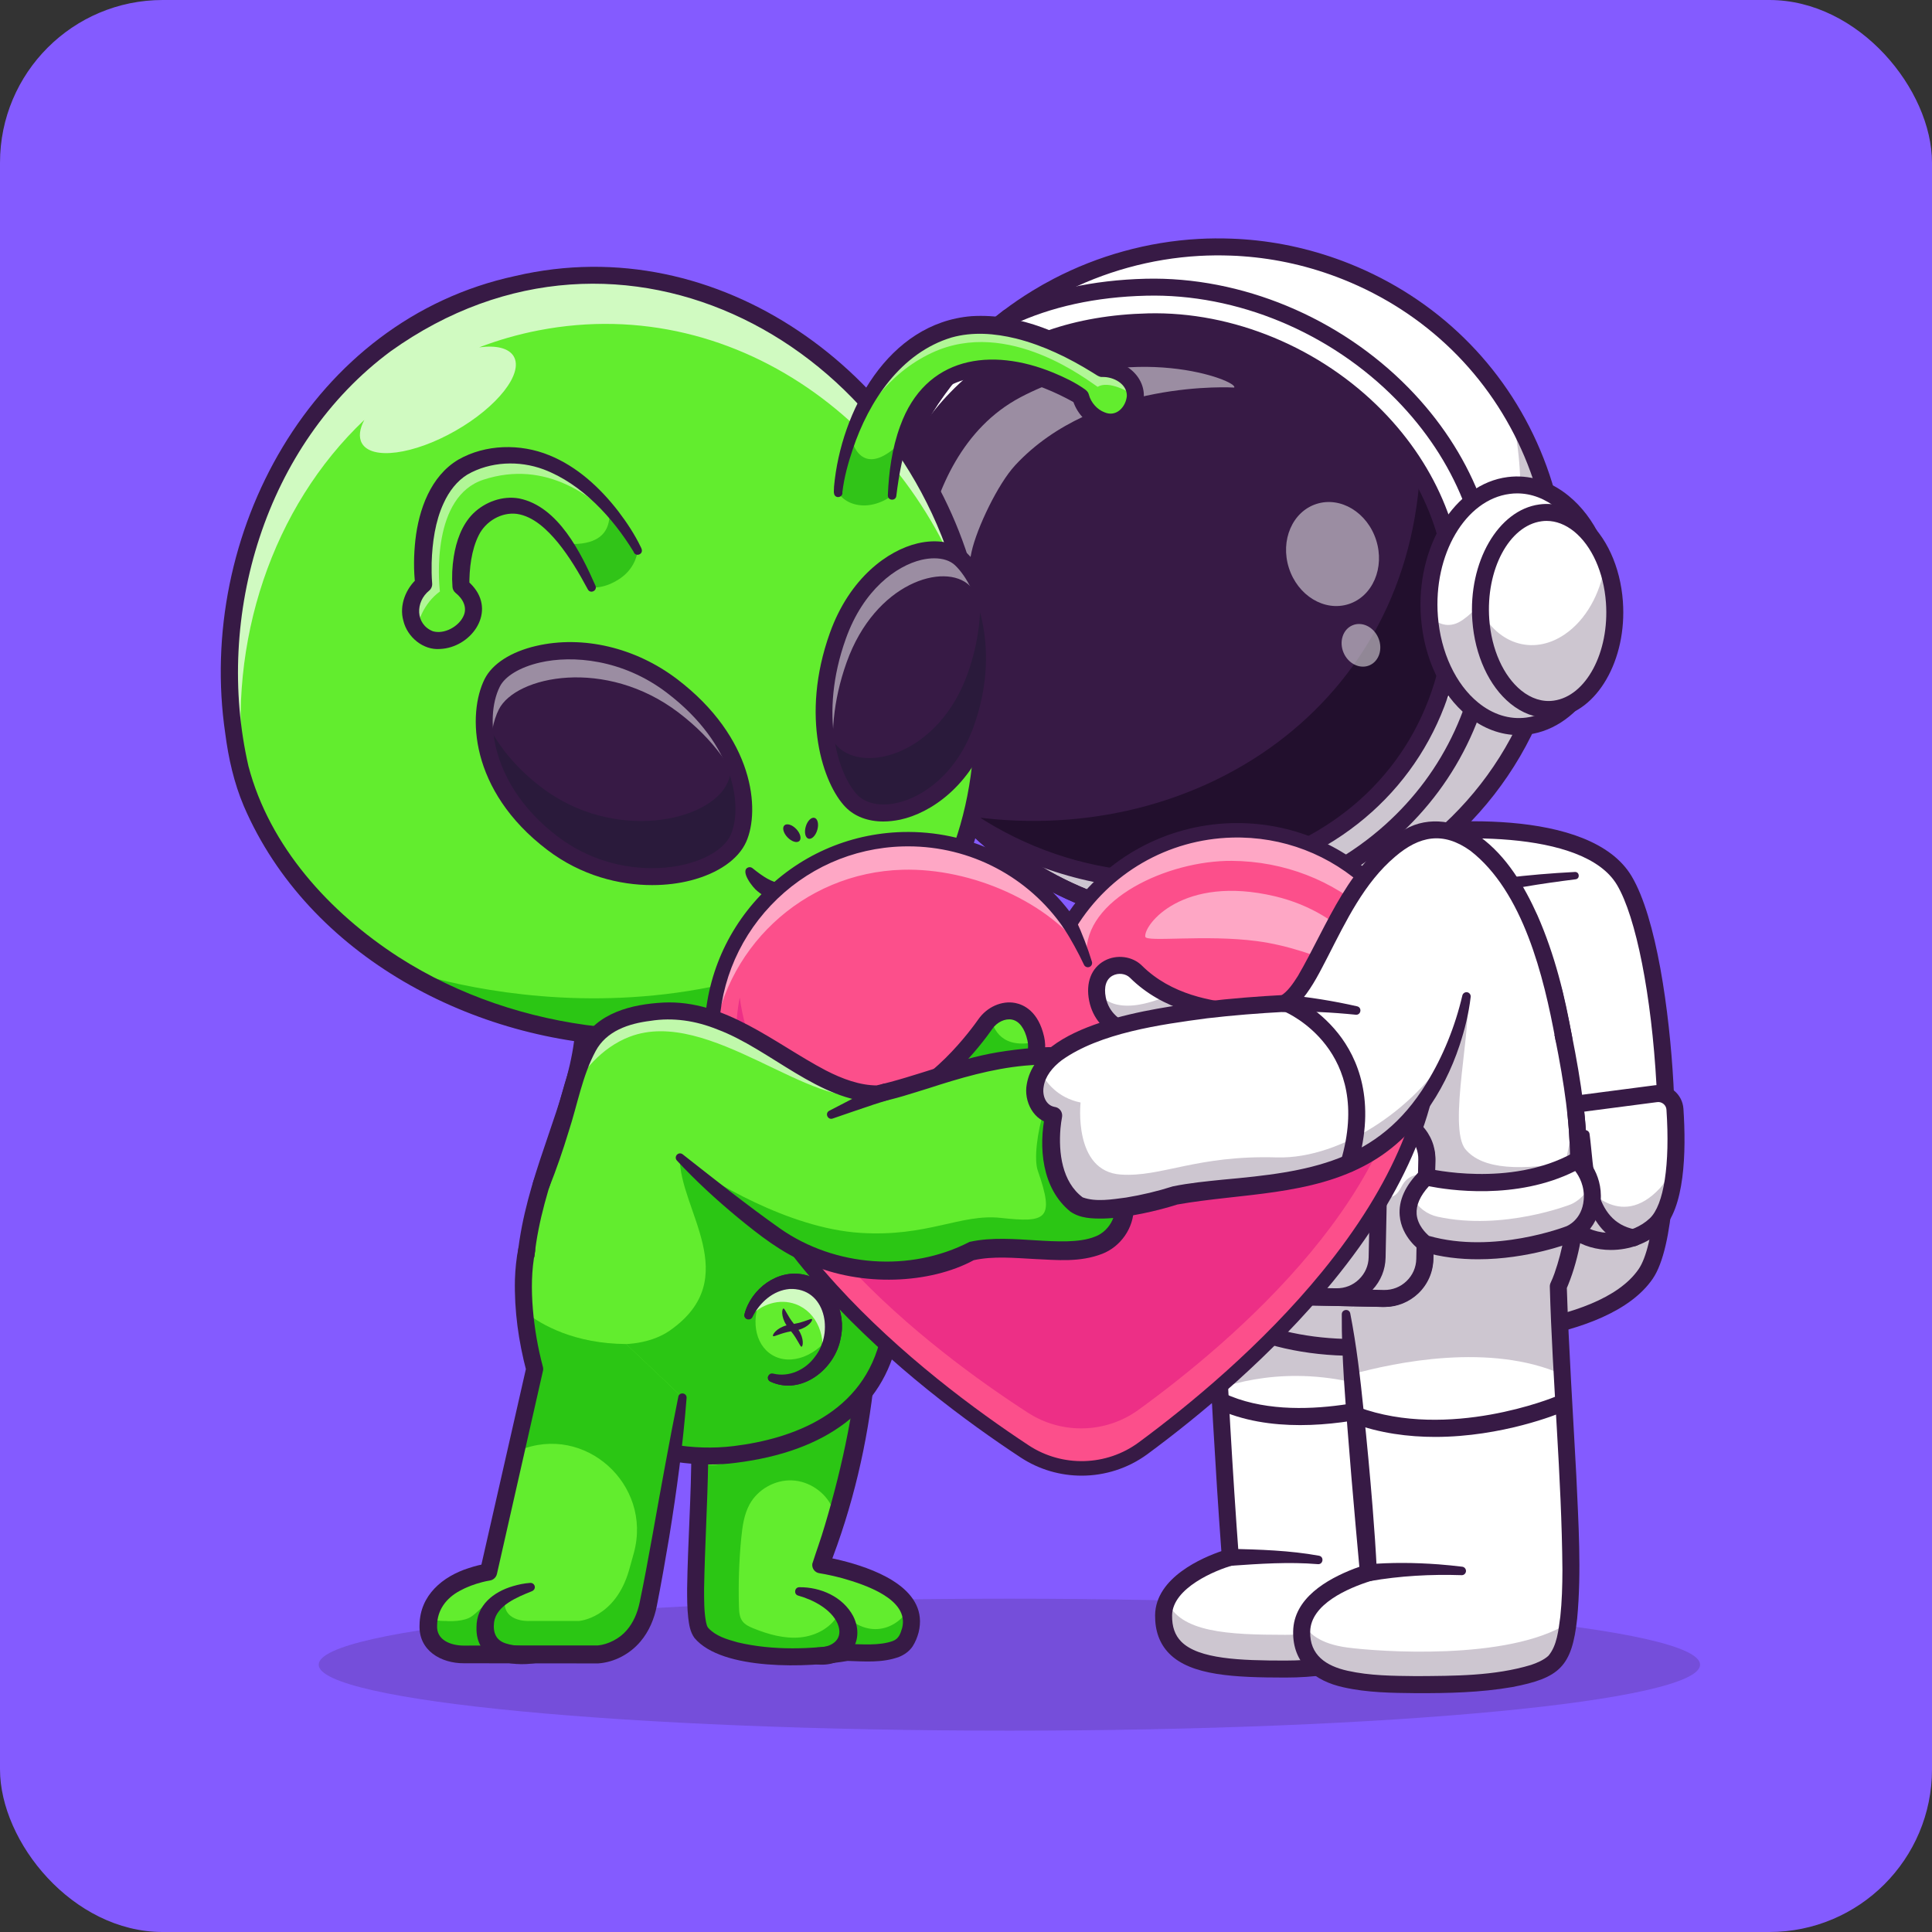 <svg width="95" height="95" viewBox="0 0 95 95" fill="none" xmlns="http://www.w3.org/2000/svg">
<rect x="0" y="0" width="95" height="95" fill="#333333" stroke="none"/>
<g clip-path="url(#clip0_2_64420)">
<path d="M95 0H0V95H95V0Z" fill="#845BFF"/>
<g opacity="0.2">
<path d="M49.632 85.099C68.389 85.099 83.595 83.646 83.595 81.855C83.595 80.063 68.389 78.61 49.632 78.61C30.875 78.61 15.67 80.063 15.67 81.855C15.67 83.646 30.875 85.099 49.632 85.099Z" fill="#371A45"/>
</g>
<path d="M68.231 80.912C67.243 81.534 65.569 82.073 63.201 82.071C59.89 82.068 57.188 81.909 57.216 79.427C57.24 77.458 60.498 76.573 60.498 76.573C60.303 73.972 60.125 71.043 59.971 68.253C59.641 62.254 59.432 56.907 59.432 56.907L69.861 56.447C69.404 61.468 69.274 65.569 69.252 68.887C69.203 76.496 69.732 79.971 68.231 80.912Z" fill="white"/>
<g opacity="0.25">
<path d="M69.298 75.148C69.331 78.52 69.236 80.282 68.231 80.912C67.243 81.534 65.569 82.073 63.201 82.071C59.89 82.069 57.188 81.909 57.216 79.427C57.218 79.169 57.278 78.929 57.377 78.706C58.005 80.271 60.382 80.385 63.201 80.387C65.569 80.387 67.243 79.848 68.231 79.228C69.053 78.715 69.264 77.442 69.298 75.148Z" fill="#371A45"/>
</g>
<path d="M69.861 54.77C69.809 55.345 69.761 55.908 69.716 56.459L59.502 56.91C59.456 55.853 59.433 55.231 59.433 55.231L69.861 54.77Z" fill="#D8D8D8"/>
<g opacity="0.25">
<path d="M69.861 56.452C69.405 61.472 69.274 65.574 69.253 68.892C65.225 67.092 61.902 67.612 59.974 68.258C59.644 62.258 59.435 56.912 59.435 56.912L69.861 56.452Z" fill="#371A45"/>
</g>
<path d="M63.211 82.489C63.208 82.489 63.206 82.489 63.201 82.489C60.714 82.486 58.567 82.398 57.492 81.308C57.024 80.833 56.791 80.202 56.798 79.425C56.819 77.553 59.168 76.577 60.056 76.273C59.46 68.189 59.016 57.041 59.011 56.927C59.002 56.696 59.182 56.502 59.413 56.492C59.643 56.483 59.838 56.663 59.847 56.893C59.852 57.007 60.306 68.448 60.914 76.542L60.94 76.886L60.608 76.976C59.786 77.202 57.648 78.081 57.634 79.434C57.627 79.988 57.774 80.408 58.085 80.722C58.933 81.582 60.99 81.653 63.201 81.653C63.203 81.653 63.206 81.653 63.211 81.653C65.871 81.653 67.36 80.966 68.01 80.558C68.948 79.966 68.92 77.741 68.863 73.701C68.811 69.932 68.732 64.234 69.445 56.414C69.466 56.183 69.668 56.015 69.898 56.036C70.129 56.057 70.297 56.259 70.276 56.49C69.568 64.265 69.647 69.937 69.699 73.689C69.761 78.173 69.792 80.425 68.454 81.266C67.728 81.724 66.079 82.489 63.211 82.489Z" fill="#371A45"/>
<path d="M63.93 70.075C62.559 70.075 61.113 69.871 59.828 69.265C59.619 69.168 59.529 68.918 59.629 68.709C59.728 68.5 59.975 68.41 60.184 68.51C63.792 70.208 69.06 68.388 69.112 68.37C69.33 68.293 69.568 68.407 69.644 68.626C69.72 68.844 69.606 69.082 69.39 69.158C69.238 69.21 66.742 70.075 63.93 70.075Z" fill="#371A45"/>
<path d="M60.484 76.157C61.952 76.195 63.415 76.235 64.864 76.499C65.12 76.554 65.061 76.938 64.8 76.912C63.379 76.793 61.933 76.893 60.513 76.993C59.936 77.019 59.905 76.169 60.484 76.157Z" fill="#371A45"/>
<path d="M67.899 41.19L68.353 45.092L69.921 58.601L70.754 65.79C70.754 65.79 71.032 65.79 71.5 65.774C73.533 65.695 79.147 65.242 80.929 62.634C81.739 61.447 82.038 58.126 81.926 54.509C81.788 50.103 81.043 45.258 79.874 43.294C78.896 41.648 76.418 41.007 73.887 40.846C72.956 40.784 72.018 40.789 71.141 40.831C69.837 40.896 68.678 41.043 67.899 41.19Z" fill="white"/>
<g opacity="0.25">
<path d="M69.918 58.601L70.752 65.793C70.752 65.793 78.734 65.843 80.926 62.636C81.736 61.449 82.035 58.129 81.924 54.511L76.948 53.88C76.948 53.88 75.228 53.994 75.402 59.466C75.449 60.998 73.146 61.698 71.345 60.56C70.695 60.15 70.241 59.447 69.918 58.601Z" fill="#371A45"/>
</g>
<path d="M70.792 66.21C70.771 66.21 70.757 66.21 70.747 66.21C70.517 66.208 70.332 66.02 70.332 65.79C70.334 65.56 70.519 65.374 70.75 65.374C70.752 65.374 70.752 65.374 70.761 65.374C71.077 65.374 78.57 65.336 80.577 62.401C81.337 61.292 81.686 57.651 81.451 53.343C81.209 48.949 80.449 45.09 79.511 43.513C77.863 40.741 71.028 41.028 67.976 41.603C67.748 41.646 67.529 41.496 67.489 41.27C67.446 41.042 67.596 40.826 67.821 40.784C70.583 40.266 78.195 39.667 80.231 43.087C81.447 45.132 82.09 49.702 82.287 53.3C82.487 56.919 82.323 61.334 81.269 62.876C79.043 66.13 71.517 66.21 70.792 66.21Z" fill="#371A45"/>
<path d="M81.432 53.778L77.262 54.322C76.889 54.369 76.597 54.663 76.549 55.036C76.378 56.402 76.148 59.573 77.518 60.542C78.656 61.344 80.423 61.147 81.411 60.212C82.518 59.166 82.463 56.069 82.361 54.54C82.33 54.065 81.903 53.716 81.432 53.778Z" fill="white"/>
<g opacity="0.25">
<path d="M76.547 55.036C76.376 56.399 76.146 59.572 77.516 60.541C78.654 61.346 80.421 61.147 81.411 60.211C82.093 59.568 82.333 58.15 82.395 56.796C82.243 57.477 81.977 58.04 81.627 58.418C79.628 60.584 77.92 58.252 77.92 58.252C77.92 58.252 77.678 58.855 77.462 58.9C76.557 59.09 76.59 56.226 76.642 54.744C76.595 54.832 76.562 54.929 76.547 55.036Z" fill="#371A45"/>
</g>
<path d="M79.21 61.463C78.514 61.463 77.83 61.273 77.276 60.883C75.773 59.822 75.915 56.732 76.132 54.984C76.203 54.423 76.642 53.979 77.205 53.908L81.376 53.364C81.715 53.321 82.062 53.419 82.326 53.635C82.589 53.851 82.753 54.172 82.777 54.514C82.919 56.651 82.848 59.428 81.696 60.515C81.038 61.14 80.117 61.463 79.21 61.463ZM81.485 54.193L77.314 54.737C77.131 54.761 76.987 54.906 76.963 55.088C76.635 57.706 76.934 59.617 77.758 60.199C78.706 60.869 80.247 60.736 81.124 59.907C81.817 59.252 82.124 57.257 81.943 54.568C81.936 54.454 81.884 54.352 81.796 54.281C81.708 54.21 81.599 54.176 81.485 54.193Z" fill="#371A45"/>
<path d="M78.162 55.758C78.394 57.456 78.283 60.05 80.396 60.453C80.624 60.494 80.776 60.712 80.736 60.94C80.696 61.168 80.477 61.318 80.249 61.278C79.959 61.209 79.674 61.099 79.408 60.945C78.653 60.525 78.183 59.677 77.998 58.886C77.736 57.872 77.791 56.817 77.722 55.808C77.706 55.525 78.114 55.478 78.162 55.758Z" fill="#371A45"/>
<path d="M77.473 43.237C75.784 43.449 74.086 43.71 72.44 44.133C71.899 44.275 71.355 44.434 70.87 44.65C70.36 44.859 70.032 44.128 70.531 43.886C71.673 43.482 72.825 43.325 74.003 43.171C75.148 43.031 76.293 42.935 77.444 42.876C77.672 42.869 77.703 43.209 77.473 43.237Z" fill="#371A45"/>
<path d="M77.612 57.052C77.598 58.105 77.472 59.024 77.235 59.879C75.406 66.419 65.462 67.652 60.429 64.847C58.717 63.892 57.639 62.456 57.48 59.765C57.323 57.102 57.565 54.027 57.993 51.01C58.838 45.018 60.41 39.249 60.999 37.368C61.18 36.796 66.215 32.702 69.2 31.965C73.257 31.215 70.92 36.934 70.979 38.207C71.167 42.32 75.805 46.104 76.446 48.947C77.247 52.495 77.639 55.022 77.612 57.052Z" fill="white"/>
<g opacity="0.25">
<path d="M77.612 57.053C77.598 58.105 77.472 59.024 77.235 59.879C75.406 66.419 65.462 67.652 60.429 64.847C58.717 63.892 57.639 62.456 57.48 59.765C57.323 57.102 57.565 54.027 57.993 51.011C63.427 49.833 71.882 48.144 72.112 48.989C72.452 50.239 71.157 55.44 72.064 56.518C72.893 57.504 74.774 57.606 77.546 57.064C77.57 57.057 77.591 57.053 77.612 57.053Z" fill="#371A45"/>
</g>
<path d="M66.553 66.667C64.233 66.667 61.96 66.177 60.226 65.211C58.193 64.078 57.217 62.406 57.063 59.789C56.605 52.041 59.538 40.63 60.602 37.24C60.78 36.673 62.775 35.124 63.806 34.386C65.014 33.519 67.309 31.999 69.102 31.557L69.126 31.552C70.128 31.367 70.888 31.531 71.384 32.039C72.412 33.094 71.949 35.283 71.612 36.884C71.496 37.435 71.386 37.955 71.396 38.188C71.501 40.468 73.106 42.727 74.524 44.717C75.576 46.194 76.569 47.591 76.854 48.854C78.122 54.478 78.333 57.497 77.638 59.991C76.942 62.482 75.094 64.415 72.299 65.581C70.555 66.31 68.537 66.667 66.553 66.667ZM61.392 37.514C60.336 40.889 57.448 52.134 57.899 59.741C58.037 62.073 58.856 63.491 60.635 64.484C63.642 66.161 68.413 66.299 71.975 64.814C73.754 64.073 76.041 62.596 76.832 59.77C77.488 57.423 77.274 54.516 76.039 49.042C75.792 47.942 74.844 46.612 73.845 45.206C72.36 43.121 70.679 40.758 70.562 38.231C70.546 37.891 70.657 37.373 70.795 36.716C71.078 35.381 71.503 33.362 70.786 32.628C70.498 32.334 69.995 32.248 69.289 32.377C66.513 33.065 61.773 36.872 61.392 37.514Z" fill="#371A45"/>
<path d="M45.118 36.977C46.493 39.392 48.491 41.475 50.996 42.971C51.507 43.275 52.039 43.558 52.59 43.812C52.858 43.935 53.131 44.054 53.412 44.166C54.255 44.501 55.107 44.764 55.967 44.959C56.708 45.128 57.451 45.244 58.195 45.311C59.093 45.391 59.986 45.398 60.871 45.339C61.194 45.315 61.515 45.285 61.836 45.244C67.685 44.503 72.989 40.751 75.383 34.975C78.912 26.465 74.798 16.782 66.196 13.35C64.538 12.69 62.836 12.308 61.14 12.187C60.943 12.17 60.743 12.16 60.544 12.153C60.012 12.132 59.48 12.137 58.952 12.168C57.732 12.236 56.53 12.436 55.366 12.759C54.202 13.079 53.074 13.524 52.006 14.082C51.666 14.258 51.331 14.447 51.003 14.647C50.512 14.946 50.034 15.272 49.576 15.623C47.279 17.364 45.401 19.71 44.227 22.546C42.192 27.436 42.691 32.718 45.118 36.977Z" fill="white"/>
<path d="M59.703 45.42C59.195 45.42 58.689 45.396 58.188 45.351C57.433 45.282 56.682 45.166 55.955 44.999C55.089 44.805 54.226 44.536 53.395 44.204C53.089 44.08 52.82 43.964 52.571 43.847C52.029 43.598 51.493 43.315 50.975 43.004C48.526 41.541 46.489 39.463 45.083 36.996C42.544 32.54 42.218 27.265 44.185 22.522C45.322 19.779 47.177 17.378 49.548 15.58C49.994 15.238 50.476 14.91 50.98 14.602C51.303 14.405 51.64 14.215 51.984 14.036C53.056 13.478 54.188 13.032 55.352 12.711C56.528 12.386 57.737 12.186 58.948 12.117C59.475 12.089 60.012 12.084 60.544 12.103C60.755 12.11 60.952 12.12 61.142 12.136C62.871 12.26 64.577 12.654 66.211 13.305C70.398 14.977 73.661 18.164 75.395 22.28C77.117 26.363 77.126 30.875 75.421 34.986C73.108 40.568 67.902 44.512 61.841 45.282C61.52 45.322 61.197 45.353 60.874 45.377C60.482 45.408 60.093 45.42 59.703 45.42ZM45.154 36.958C46.553 39.413 48.581 41.482 51.018 42.938C51.533 43.244 52.068 43.527 52.607 43.776C52.854 43.89 53.122 44.007 53.426 44.13C54.255 44.46 55.112 44.726 55.974 44.921C56.696 45.085 57.444 45.204 58.197 45.27C59.076 45.348 59.974 45.358 60.867 45.299C61.188 45.275 61.511 45.244 61.829 45.204C67.861 44.439 73.039 40.513 75.343 34.958C77.038 30.868 77.029 26.379 75.316 22.318C73.59 18.224 70.345 15.051 66.177 13.388C64.55 12.74 62.855 12.35 61.133 12.227C60.943 12.212 60.751 12.201 60.539 12.193C60.01 12.172 59.475 12.177 58.953 12.208C57.746 12.277 56.542 12.474 55.373 12.799C54.215 13.12 53.086 13.561 52.022 14.117C51.68 14.295 51.346 14.485 51.023 14.68C50.521 14.986 50.044 15.314 49.597 15.651C47.239 17.44 45.394 19.827 44.261 22.558C42.304 27.277 42.629 32.526 45.154 36.958Z" fill="#371A45"/>
<g opacity="0.25">
<path d="M75.38 34.972C72.986 40.751 67.683 44.501 61.833 45.242C61.512 45.282 61.192 45.313 60.869 45.337C59.983 45.399 59.087 45.389 58.192 45.308C57.449 45.242 56.705 45.126 55.964 44.957C55.105 44.764 54.252 44.501 53.409 44.164C53.131 44.05 52.855 43.933 52.587 43.81C52.036 43.556 51.507 43.273 50.993 42.969C48.488 41.473 46.49 39.39 45.115 36.974C44.36 35.647 43.79 34.222 43.427 32.737C44.792 35.013 46.718 36.972 49.11 38.402C49.621 38.708 50.153 38.989 50.704 39.243C50.972 39.366 51.245 39.483 51.526 39.596C52.369 39.931 53.221 40.195 54.081 40.39C54.822 40.558 55.565 40.672 56.309 40.741C57.204 40.822 58.102 40.829 58.985 40.77C59.308 40.746 59.629 40.715 59.95 40.675C65.799 39.934 71.103 36.184 73.497 30.405C74.895 27.035 75.093 23.48 74.29 20.205C76.883 24.518 77.465 29.949 75.38 34.972Z" fill="#371A45"/>
</g>
<path d="M59.703 45.703C59.188 45.703 58.672 45.679 58.164 45.634C57.397 45.565 56.632 45.444 55.894 45.275C55.012 45.076 54.136 44.805 53.291 44.468C52.979 44.342 52.706 44.223 52.452 44.107C51.901 43.853 51.355 43.565 50.83 43.252C48.341 41.765 46.268 39.651 44.836 37.138C42.254 32.607 41.921 27.242 43.923 22.418C45.08 19.628 46.966 17.188 49.377 15.36C49.83 15.013 50.322 14.678 50.832 14.367C51.16 14.167 51.505 13.973 51.854 13.792C52.941 13.225 54.093 12.771 55.278 12.446C56.473 12.115 57.701 11.911 58.934 11.842C59.47 11.811 60.014 11.807 60.556 11.828C60.772 11.835 60.971 11.845 61.166 11.861C62.921 11.987 64.655 12.386 66.317 13.049C70.576 14.749 73.894 17.991 75.658 22.176C77.409 26.33 77.418 30.918 75.684 35.098C73.331 40.775 68.042 44.784 61.879 45.565C61.553 45.605 61.223 45.639 60.898 45.662C60.496 45.688 60.1 45.703 59.703 45.703ZM45.398 36.818C46.773 39.233 48.766 41.264 51.16 42.696C51.666 42.998 52.193 43.275 52.723 43.52C52.968 43.634 53.231 43.748 53.53 43.869C54.343 44.195 55.186 44.456 56.036 44.646C56.746 44.807 57.482 44.924 58.221 44.99C59.086 45.069 59.969 45.078 60.848 45.016C61.161 44.993 61.48 44.962 61.793 44.924C67.726 44.171 72.818 40.311 75.081 34.851C76.748 30.833 76.739 26.42 75.057 22.428C73.362 18.402 70.17 15.286 66.073 13.65C64.474 13.013 62.805 12.628 61.114 12.507C60.926 12.493 60.736 12.481 60.529 12.474C60.007 12.455 59.482 12.46 58.967 12.488C57.782 12.555 56.596 12.75 55.447 13.068C54.307 13.381 53.198 13.818 52.151 14.365C51.813 14.54 51.483 14.726 51.167 14.918C50.676 15.22 50.203 15.54 49.766 15.875C47.446 17.633 45.631 19.981 44.52 22.665C42.598 27.304 42.916 32.462 45.398 36.818Z" fill="#371A45"/>
<path d="M59.703 45.795C59.183 45.795 58.667 45.771 58.154 45.726C57.382 45.657 56.615 45.536 55.872 45.368C54.986 45.168 54.105 44.895 53.255 44.555C52.941 44.429 52.666 44.311 52.411 44.192C51.858 43.938 51.309 43.648 50.78 43.332C48.277 41.836 46.191 39.71 44.752 37.186C42.156 32.63 41.821 27.235 43.835 22.382C44.999 19.578 46.894 17.124 49.319 15.286C49.775 14.937 50.269 14.602 50.782 14.288C51.112 14.086 51.457 13.892 51.808 13.709C52.901 13.139 54.06 12.683 55.25 12.355C56.449 12.023 57.686 11.818 58.924 11.749C59.463 11.719 60.011 11.714 60.553 11.735C60.769 11.742 60.971 11.754 61.168 11.768C62.933 11.894 64.676 12.296 66.346 12.961C70.628 14.671 73.965 17.929 75.739 22.14C77.499 26.318 77.508 30.932 75.765 35.136C73.399 40.843 68.079 44.876 61.883 45.662C61.555 45.703 61.225 45.736 60.897 45.76C60.501 45.783 60.099 45.795 59.703 45.795ZM45.479 36.77C46.847 39.171 48.828 41.19 51.207 42.613C51.711 42.914 52.233 43.19 52.761 43.432C53.003 43.544 53.267 43.658 53.563 43.779C54.371 44.102 55.209 44.361 56.052 44.551C56.76 44.712 57.492 44.826 58.225 44.893C59.085 44.971 59.964 44.98 60.836 44.919C61.147 44.897 61.465 44.864 61.776 44.826C67.676 44.078 72.737 40.24 74.988 34.811C76.646 30.816 76.636 26.429 74.965 22.461C73.278 18.459 70.105 15.36 66.032 13.735C64.443 13.101 62.783 12.719 61.099 12.6C60.914 12.585 60.724 12.574 60.52 12.569C60 12.55 59.477 12.555 58.967 12.583C57.788 12.65 56.611 12.844 55.468 13.16C54.333 13.474 53.231 13.906 52.191 14.45C51.856 14.623 51.528 14.809 51.215 15.001C50.725 15.3 50.257 15.621 49.823 15.951C47.517 17.699 45.712 20.034 44.605 22.703C42.695 27.313 43.014 32.441 45.479 36.77Z" fill="#371A45"/>
<path d="M47.693 40.38C57.656 46.982 71.006 41.866 71.542 30.113C71.908 22.116 64.258 15.637 56.454 15.827C50.775 15.965 45.277 18.553 43.033 27.308C43.033 27.308 42.646 31.331 43.788 33.981C44.931 36.632 46.496 39.019 46.496 39.019L47.693 40.38Z" fill="#371A45"/>
<path d="M71.54 30.113C71.003 41.864 57.656 46.983 47.692 40.38L47.45 40.105C58.332 41.798 69.056 35.172 69.82 23.297C71.003 25.323 71.651 27.645 71.54 30.113Z" fill="#220F2D"/>
<path d="M57.16 45.417C56.754 45.417 56.347 45.403 55.939 45.377L55.875 45.367C54.989 45.168 54.108 44.895 53.258 44.555C52.944 44.429 52.669 44.31 52.414 44.192C51.861 43.938 51.312 43.648 50.783 43.332C48.279 41.836 46.194 39.71 44.755 37.185C42.159 32.63 41.824 27.234 43.838 22.382C45.002 19.577 46.897 17.124 49.322 15.286L49.355 15.259L49.393 15.24C51.4 14.286 53.737 13.77 56.343 13.706C61.029 13.595 65.862 15.599 69.265 19.076C72.329 22.206 73.915 26.158 73.73 30.201C73.528 34.601 71.773 38.404 68.652 41.197C65.617 43.909 61.484 45.417 57.16 45.417ZM56.024 44.543C60.551 44.831 64.95 43.384 68.092 40.572C71.041 37.934 72.702 34.333 72.892 30.16C73.065 26.351 71.564 22.622 68.664 19.658C65.42 16.345 60.822 14.428 56.359 14.54C53.889 14.599 51.678 15.084 49.788 15.974C47.498 17.72 45.707 20.043 44.605 22.698C42.691 27.31 43.009 32.438 45.477 36.767C46.845 39.169 48.826 41.187 51.206 42.61C51.709 42.911 52.231 43.187 52.759 43.429C53.001 43.541 53.265 43.655 53.562 43.776C54.364 44.097 55.191 44.355 56.024 44.543Z" fill="#371A45"/>
<path d="M57.202 43.717C53.856 43.717 50.45 42.707 47.462 40.727L47.417 40.696L46.146 39.247C46.082 39.147 44.548 36.801 43.406 34.148C42.235 31.428 42.603 27.436 42.62 27.267L42.631 27.203C44.591 19.553 49.239 15.585 56.447 15.409C60.629 15.305 64.94 17.098 67.977 20.2C70.713 22.995 72.129 26.522 71.963 30.132C71.723 35.364 68.958 39.701 64.377 42.028C62.144 43.159 59.689 43.717 57.202 43.717ZM47.968 40.062C52.92 43.322 59.054 43.79 63.992 41.285C68.298 39.097 70.896 35.02 71.122 30.096C71.276 26.719 69.944 23.415 67.374 20.788C64.496 17.848 60.418 16.15 56.461 16.247C49.683 16.414 45.303 20.159 43.444 27.381C43.413 27.757 43.135 31.419 44.168 33.82C45.222 36.266 46.659 38.511 46.826 38.767L47.968 40.062Z" fill="#371A45"/>
<path d="M78.998 29.232C79.249 32.497 77.504 35.395 75.098 35.699C72.695 36.005 70.54 33.604 70.291 30.336C70.289 30.315 70.289 30.293 70.286 30.274C70.061 27.032 71.802 24.173 74.188 23.869C76.046 23.634 77.753 25.011 78.549 27.158C78.784 27.79 78.941 28.491 78.998 29.232Z" fill="white"/>
<g opacity="0.25">
<path d="M78.998 29.232C79.249 32.497 77.504 35.395 75.098 35.699C72.694 36.005 70.54 33.604 70.291 30.336C70.288 30.315 70.288 30.293 70.286 30.274C70.576 30.576 71.013 30.854 71.561 30.671C72.523 30.353 74.112 28.028 74.112 28.028C74.112 28.028 76.034 27.638 78.549 27.156C78.784 27.79 78.941 28.491 78.998 29.232Z" fill="#371A45"/>
</g>
<path d="M74.679 36.146C73.789 36.146 72.924 35.823 72.157 35.198C70.86 34.139 70.027 32.381 69.872 30.372C69.606 26.893 71.518 23.791 74.135 23.458C75.19 23.325 76.225 23.641 77.128 24.378C78.425 25.437 79.258 27.194 79.413 29.203C79.679 32.683 77.767 35.785 75.15 36.117C74.993 36.136 74.836 36.146 74.679 36.146ZM74.601 24.261C74.482 24.261 74.361 24.268 74.24 24.285C72.057 24.563 70.471 27.263 70.704 30.305C70.839 32.061 71.578 33.647 72.684 34.547C73.404 35.134 74.221 35.39 75.043 35.286C77.225 35.008 78.812 32.308 78.579 29.265C78.444 27.51 77.705 25.924 76.598 25.023C75.986 24.522 75.302 24.261 74.601 24.261Z" fill="#371A45"/>
<path d="M79.651 30.236C79.702 27.632 78.147 25.49 76.178 25.452C74.21 25.413 72.573 27.494 72.523 30.098C72.472 32.703 74.027 34.845 75.996 34.883C77.964 34.921 79.601 32.841 79.651 30.236Z" fill="white"/>
<path d="M76.052 34.93C75.684 34.93 75.316 34.854 74.958 34.702C73.072 33.908 72.041 31.23 72.659 28.731C73.003 27.339 73.799 26.24 74.839 25.72C75.613 25.332 76.435 25.302 77.219 25.632C79.104 26.425 80.135 29.104 79.518 31.602C79.173 32.994 78.378 34.094 77.337 34.614C76.919 34.823 76.487 34.93 76.052 34.93ZM76.124 25.491C75.703 25.491 75.283 25.594 74.877 25.798C73.86 26.308 73.081 27.384 72.742 28.752C72.131 31.21 73.141 33.844 74.989 34.621C75.749 34.942 76.546 34.911 77.297 34.535C78.314 34.025 79.093 32.949 79.432 31.581C80.043 29.123 79.033 26.489 77.185 25.712C76.836 25.565 76.48 25.491 76.124 25.491Z" fill="#371A45"/>
<g opacity="0.25">
<path d="M72.882 32.426C72.595 31.58 72.545 30.652 72.69 29.766C73.507 31.64 75.345 32.283 76.946 31.189C77.982 30.481 78.677 29.21 78.903 27.837C78.955 27.956 79.003 28.08 79.046 28.208C79.775 30.362 78.984 33.053 77.283 34.219C75.581 35.383 73.612 34.58 72.882 32.426Z" fill="#371A45"/>
</g>
<path d="M76.141 35.304C75.483 35.304 74.844 35.065 74.272 34.599C73.222 33.746 72.521 32.222 72.398 30.516C72.189 27.64 73.666 25.078 75.692 24.805C76.475 24.698 77.247 24.935 77.927 25.486C78.976 26.339 79.677 27.863 79.8 29.569C80.01 32.445 78.532 35.008 76.506 35.281C76.383 35.297 76.262 35.304 76.141 35.304ZM76.05 25.614C75.967 25.614 75.886 25.619 75.803 25.631C74.207 25.847 73.053 28.011 73.231 30.455C73.338 31.934 73.925 33.24 74.799 33.951C75.295 34.352 75.846 34.528 76.395 34.452C77.991 34.236 79.145 32.072 78.967 29.628C78.86 28.148 78.273 26.842 77.399 26.132C76.977 25.793 76.516 25.614 76.05 25.614Z" fill="#371A45"/>
<g opacity="0.5">
<path d="M60.688 19.057C60.688 19.057 53.86 18.627 49.918 22.878C49.913 22.883 49.911 22.888 49.906 22.893C49.077 23.788 48.032 25.956 47.773 27.139C47.431 28.704 47.426 29.83 47.462 30.823C47.571 33.839 48.194 35.228 48.194 35.228C46.398 33.706 45.351 31.937 45.237 29.426C45.225 29.179 45.225 28.923 45.23 28.659C45.232 28.6 45.234 28.538 45.237 28.479C45.234 28.479 45.237 28.476 45.237 28.474C45.289 27.942 45.382 27.246 45.555 26.469C46.073 24.128 47.298 21.05 50.193 19.527C55.608 16.682 60.928 18.732 60.688 19.057Z" fill="white"/>
</g>
<g opacity="0.5">
<path d="M66.311 29.706C67.495 29.327 68.102 27.917 67.667 26.556C67.231 25.196 65.918 24.4 64.734 24.779C63.55 25.158 62.943 26.568 63.378 27.929C63.814 29.289 65.126 30.085 66.311 29.706Z" fill="white"/>
</g>
<g opacity="0.5">
<path d="M67.34 32.715C67.811 32.514 68.007 31.91 67.775 31.367C67.544 30.824 66.974 30.547 66.502 30.748C66.03 30.949 65.835 31.552 66.066 32.095C66.298 32.638 66.868 32.916 67.34 32.715Z" fill="white"/>
</g>
<path d="M76.81 67.581C77.085 72.706 77.439 77.268 77.097 79.817C76.969 80.767 76.745 81.436 76.384 81.752C75.351 82.657 72.354 82.835 69.986 82.835C66.675 82.833 63.973 82.674 64.001 80.194C64.004 80.047 64.023 79.907 64.058 79.769C64.493 78.097 67.283 77.337 67.283 77.337C67.124 75.014 66.728 70.557 66.457 67.578C66.298 65.835 66.181 64.6 66.181 64.6L71.031 60.33L76.9 57.551L77.479 54.654C78.075 60.392 76.62 63.253 76.62 63.253C76.667 64.719 76.736 66.17 76.81 67.581Z" fill="white"/>
<g opacity="0.25">
<path d="M77.1 79.817C76.972 80.767 76.748 81.436 76.387 81.752C75.354 82.657 72.357 82.835 69.989 82.835C66.678 82.833 63.976 82.674 64.004 80.194C64.007 80.047 64.025 79.907 64.061 79.769C64.303 80.304 64.902 80.836 66.27 81.014C67.735 81.209 74.141 81.686 77.1 79.817Z" fill="#371A45"/>
</g>
<g opacity="0.25">
<path d="M76.62 63.254C76.668 64.719 76.737 66.17 76.813 67.581C73.283 66.016 68.624 66.98 66.46 67.581C66.301 65.838 66.185 64.603 66.185 64.603L71.034 60.333L76.903 57.554L77.482 54.656C78.076 60.392 76.62 63.254 76.62 63.254Z" fill="#371A45"/>
</g>
<path d="M66.394 64.581C66.7 66.142 66.888 67.757 67.049 69.336C67.216 70.927 67.365 72.519 67.493 74.112C67.579 75.176 67.653 76.24 67.705 77.309C67.731 77.513 67.598 77.706 67.398 77.741C66.282 78.093 64.451 78.879 64.425 80.225C64.392 81.387 65.213 81.921 66.261 82.154C67.363 82.401 68.501 82.406 69.643 82.418C71.526 82.406 73.471 82.413 75.279 81.869C75.58 81.769 75.92 81.62 76.138 81.418C76.568 80.909 76.63 80.152 76.723 79.494C76.803 78.746 76.825 77.981 76.827 77.212C76.792 72.564 76.336 67.925 76.207 63.268C76.205 63.194 76.222 63.125 76.252 63.066C76.314 62.94 76.388 62.752 76.438 62.61C76.849 61.444 77.048 60.214 77.145 58.981C77.255 57.561 77.214 56.124 77.067 54.697C77.043 54.466 77.21 54.262 77.44 54.238C77.67 54.214 77.875 54.381 77.898 54.611C78.05 56.079 78.093 57.563 77.979 59.045C77.851 60.541 77.611 62.059 76.996 63.446L77.041 63.244C77.138 66.339 77.345 69.433 77.509 72.54C77.613 74.882 77.772 77.235 77.552 79.587C77.293 81.959 76.685 82.51 74.355 82.957C72.787 83.227 71.213 83.261 69.636 83.256C68.455 83.244 67.242 83.234 66.066 82.969C64.641 82.66 63.556 81.793 63.587 80.225C63.608 78.589 65.247 77.653 66.586 77.135C66.779 77.062 66.964 76.998 67.178 76.938L66.871 77.371C66.591 74.302 66.287 70.882 66.083 67.823C66.019 66.759 65.969 65.695 65.978 64.624C65.983 64.375 66.342 64.332 66.394 64.581Z" fill="#371A45"/>
<path d="M70.568 70.656C69.252 70.656 67.851 70.476 66.495 69.975C66.279 69.894 66.167 69.654 66.248 69.438C66.329 69.222 66.569 69.11 66.785 69.191C71.24 70.835 76.43 68.7 76.482 68.676C76.696 68.585 76.94 68.688 77.028 68.899C77.118 69.113 77.019 69.357 76.805 69.445C76.646 69.514 73.876 70.656 70.568 70.656Z" fill="#371A45"/>
<path d="M67.225 76.924C68.405 76.822 69.566 76.836 70.742 76.922C71.129 76.95 71.516 76.993 71.901 77.038C72.015 77.052 72.098 77.157 72.084 77.271C72.07 77.38 71.975 77.461 71.868 77.454C70.364 77.404 68.83 77.487 67.35 77.748C66.773 77.846 66.645 77 67.225 76.924Z" fill="#371A45"/>
<path d="M57.807 61.199C58.681 61.199 59.389 60.491 59.389 59.617C59.389 58.744 58.681 58.036 57.807 58.036C56.934 58.036 56.226 58.744 56.226 59.617C56.226 60.491 56.934 61.199 57.807 61.199Z" fill="white"/>
<path d="M57.807 61.617C56.705 61.617 55.808 60.719 55.808 59.617C55.808 58.515 56.705 57.618 57.807 57.618C58.909 57.618 59.807 58.515 59.807 59.617C59.807 60.719 58.912 61.617 57.807 61.617ZM57.807 58.454C57.166 58.454 56.644 58.976 56.644 59.617C56.644 60.259 57.166 60.781 57.807 60.781C58.449 60.781 58.971 60.259 58.971 59.617C58.971 58.976 58.451 58.454 57.807 58.454Z" fill="#371A45"/>
<path d="M58.876 63.657L68.046 63.845C69.132 63.869 70.039 62.997 70.06 61.912L70.16 57.031C70.179 56.079 69.514 55.267 68.619 55.065C68.493 55.036 68.36 55.02 68.224 55.017L59.057 54.83C57.969 54.806 57.064 55.677 57.043 56.763L56.962 60.627L56.941 61.641C56.919 62.729 57.791 63.636 58.876 63.657Z" fill="white"/>
<path d="M58.876 63.657L68.046 63.845C69.132 63.869 70.039 62.997 70.06 61.912L70.16 57.031C70.179 56.079 69.514 55.267 68.619 55.065C68.493 55.036 68.36 55.02 68.224 55.017L59.057 54.83C57.969 54.806 57.064 55.677 57.043 56.763L56.962 60.627L56.941 61.641C56.919 62.729 57.791 63.636 58.876 63.657Z" fill="white"/>
<path d="M58.876 63.657L68.046 63.845C69.132 63.869 70.039 62.997 70.06 61.912L70.16 57.031C70.179 56.079 69.514 55.267 68.619 55.065C68.493 55.036 68.36 55.02 68.224 55.017L59.057 54.83C57.969 54.806 57.064 55.677 57.043 56.763L56.962 60.627L56.941 61.641C56.919 62.729 57.791 63.636 58.876 63.657Z" fill="white"/>
<g opacity="0.25">
<path d="M58.863 63.658L68.033 63.845C69.118 63.869 70.025 62.997 70.047 61.912L70.146 57.031C70.165 56.079 69.5 55.267 68.605 55.065C68.078 55.4 67.743 55.614 67.743 55.614C67.216 59.52 66.061 61.451 61.195 61.432C59.095 61.423 57.775 61.076 56.948 60.627L56.927 61.641C56.908 62.731 57.777 63.636 58.863 63.658Z" fill="#371A45"/>
</g>
<path d="M68.02 64.263C68.003 64.263 67.987 64.263 67.968 64.263L58.933 64.078C58.278 64.064 57.667 63.795 57.211 63.321C56.755 62.846 56.511 62.223 56.525 61.568L56.622 56.822C56.651 55.466 57.777 54.383 59.133 54.414L68.167 54.599C68.823 54.614 69.433 54.882 69.889 55.357C70.345 55.832 70.59 56.454 70.576 57.11L70.478 61.855C70.452 63.192 69.355 64.263 68.02 64.263ZM67.987 63.427C68.419 63.434 68.83 63.275 69.143 62.974C69.457 62.672 69.635 62.268 69.644 61.836L69.742 57.091C69.751 56.659 69.59 56.248 69.288 55.934C68.987 55.621 68.583 55.443 68.151 55.433L59.116 55.248C58.218 55.234 57.477 55.944 57.458 56.839L57.361 61.584C57.352 62.017 57.513 62.428 57.815 62.741C58.116 63.054 58.52 63.233 58.952 63.242L67.987 63.427Z" fill="#371A45"/>
<path d="M62.12 63.691L62.137 63.726L68.046 63.847C68.841 63.862 69.54 63.401 69.865 62.724C69.984 62.479 70.053 62.204 70.06 61.914L70.105 59.746L70.119 59.031L70.145 57.775L70.162 57.034C70.183 55.946 69.314 55.041 68.229 55.017L66.248 54.977C67.157 55.167 67.837 55.986 67.818 56.948L67.789 58.397L67.763 59.584L67.718 61.831C67.694 62.916 66.787 63.786 65.702 63.764L62.12 63.691Z" fill="white"/>
<g opacity="0.25">
<path d="M61.185 63.672L61.202 63.707L68.047 63.847C68.843 63.862 69.541 63.401 69.866 62.724C69.985 62.48 70.054 62.204 70.061 61.914L70.106 59.746L70.12 59.031L70.146 57.775C69.75 57.711 69.222 57.756 68.923 58.337C68.51 59.143 68.094 58.862 67.788 58.399L67.762 59.587L67.717 61.834C67.693 62.919 66.786 63.788 65.7 63.767L61.185 63.672Z" fill="#371A45"/>
</g>
<path d="M68.09 64.266C68.073 64.266 68.056 64.266 68.037 64.266L59.321 64.088L59.326 63.672C59.331 63.373 59.533 63.29 59.751 63.271V63.261L59.896 63.264C59.934 63.264 59.972 63.264 60.008 63.264L65.71 63.347C66.123 63.354 66.52 63.202 66.819 62.912C67.121 62.622 67.292 62.235 67.299 61.822L67.399 56.941C67.413 56.196 66.893 55.54 66.161 55.386L66.256 54.559L68.237 54.599C68.874 54.614 69.47 54.875 69.914 55.336C70.358 55.799 70.595 56.404 70.581 57.041L70.481 61.922C70.469 62.558 70.206 63.154 69.745 63.598C69.291 64.028 68.707 64.266 68.09 64.266ZM67.491 63.418L68.054 63.43C68.467 63.437 68.862 63.285 69.161 62.995C69.463 62.705 69.633 62.318 69.641 61.905L69.74 57.024C69.75 56.611 69.596 56.217 69.306 55.915C69.016 55.614 68.629 55.443 68.216 55.435L67.715 55.426C68.049 55.849 68.244 56.386 68.232 56.96L68.132 61.841C68.121 62.43 67.895 62.986 67.491 63.418Z" fill="#371A45"/>
<path d="M64.148 59.354C64.146 59.534 64.379 60.995 64.379 60.995C64.379 60.995 64.84 61.002 65.407 61.009C66.115 61.019 66.699 60.294 66.713 59.392C66.728 58.487 66.165 57.746 65.455 57.736C64.977 57.729 64.426 57.722 64.426 57.722C64.426 57.722 64.153 59.059 64.148 59.354Z" fill="#22A7F0"/>
<path d="M64.148 59.354C64.146 59.534 64.379 60.995 64.379 60.995C64.379 60.995 64.84 61.002 65.407 61.009C66.115 61.019 66.699 60.294 66.713 59.392C66.728 58.487 66.165 57.746 65.455 57.736C64.977 57.729 64.426 57.722 64.426 57.722C64.426 57.722 64.153 59.059 64.148 59.354Z" fill="#1C7AEA"/>
<path d="M65.421 61.325C65.414 61.325 65.41 61.325 65.403 61.325L64.688 61.316C64.353 61.311 64.07 61.066 64.02 60.736C63.833 59.525 63.835 59.399 63.835 59.354C63.837 59.178 63.913 58.713 64.058 57.969C64.122 57.644 64.407 57.414 64.742 57.416L65.46 57.425C65.901 57.433 66.307 57.651 66.604 58.043C66.885 58.411 67.034 58.893 67.027 59.401C67.01 60.465 66.293 61.325 65.421 61.325ZM64.462 59.359C64.464 59.428 64.51 59.803 64.64 60.639C64.645 60.667 64.669 60.689 64.697 60.689L65.412 60.698C65.414 60.698 65.419 60.698 65.421 60.698C65.951 60.698 66.388 60.114 66.4 59.39C66.405 59.022 66.3 58.677 66.106 58.421C65.927 58.185 65.695 58.055 65.45 58.053L64.733 58.043C64.702 58.048 64.68 58.062 64.673 58.09C64.521 58.867 64.464 59.254 64.462 59.359Z" fill="#371A45"/>
<path d="M65.687 59.376C65.7 58.473 65.137 57.732 64.428 57.721C63.72 57.711 63.135 58.435 63.122 59.338C63.108 60.242 63.672 60.983 64.38 60.994C65.088 61.004 65.673 60.28 65.687 59.376Z" fill="#22A7F0"/>
<g opacity="0.7">
<path d="M65.684 59.378C65.684 59.447 65.68 59.513 65.673 59.577C65.547 58.858 65.05 58.316 64.445 58.307C63.789 58.297 63.241 58.917 63.15 59.725C63.129 59.601 63.117 59.471 63.119 59.337C63.134 58.433 63.718 57.708 64.426 57.72C65.133 57.732 65.696 58.473 65.684 59.378Z" fill="white"/>
</g>
<path d="M65.685 59.378C65.671 60.28 65.087 61.007 64.379 60.995C63.671 60.983 63.108 60.242 63.122 59.337C63.125 59.195 63.141 59.057 63.17 58.924C63.348 59.537 63.806 59.974 64.348 59.983C64.944 59.993 65.452 59.48 65.607 58.779C65.659 58.964 65.687 59.166 65.685 59.378Z" fill="#1C7AEA"/>
<path d="M64.394 61.309C64.387 61.309 64.38 61.309 64.372 61.309C63.931 61.302 63.525 61.083 63.228 60.691C62.947 60.323 62.798 59.841 62.805 59.333C62.812 58.827 62.976 58.347 63.268 57.989C63.572 57.613 63.976 57.407 64.41 57.407C64.418 57.407 64.425 57.407 64.432 57.407C64.874 57.414 65.28 57.632 65.577 58.024C65.857 58.392 66.006 58.874 65.999 59.383C65.992 59.891 65.828 60.368 65.536 60.727C65.232 61.102 64.828 61.309 64.394 61.309ZM63.434 59.345C63.43 59.713 63.534 60.057 63.729 60.314C63.907 60.549 64.14 60.679 64.384 60.682C64.624 60.687 64.864 60.561 65.049 60.333C65.251 60.081 65.368 59.741 65.372 59.373C65.377 59.005 65.273 58.661 65.078 58.404C64.9 58.169 64.667 58.038 64.422 58.036C64.42 58.036 64.415 58.036 64.413 58.036C64.173 58.036 63.94 58.16 63.757 58.385C63.555 58.635 63.439 58.977 63.434 59.345Z" fill="#371A45"/>
<path d="M61.73 63.995C61.556 63.995 61.416 63.855 61.416 63.681L61.409 61.211C61.407 60.743 61.174 60.309 60.782 60.052C60.2 59.67 59.861 59.026 59.872 58.33L59.932 54.849C59.934 54.678 60.074 54.54 60.245 54.54C60.248 54.54 60.25 54.54 60.25 54.54C60.423 54.542 60.561 54.685 60.559 54.858L60.499 58.34C60.492 58.819 60.725 59.264 61.126 59.527C61.694 59.9 62.034 60.529 62.036 61.209L62.043 63.679C62.043 63.855 61.903 63.995 61.73 63.995Z" fill="#371A45"/>
<path d="M77.546 57.062C77.546 57.062 78.392 57.796 78.29 59.026C78.183 60.321 77.173 60.686 77.173 60.686C77.173 60.686 73.461 62.154 70.072 61.149C70.072 61.149 68.16 59.805 70.12 57.87C70.122 57.87 74.269 58.884 77.546 57.062Z" fill="white"/>
<g opacity="0.25">
<path d="M78.292 59.026C78.186 60.32 77.174 60.686 77.174 60.686C77.174 60.686 73.462 62.154 70.073 61.147C70.073 61.147 68.752 60.216 69.434 58.791C69.446 58.822 69.46 58.853 69.474 58.884C69.707 59.37 70.168 59.715 70.695 59.829C73.92 60.534 77.233 59.223 77.233 59.223C77.233 59.223 77.905 58.979 78.212 58.185C78.281 58.432 78.316 58.713 78.292 59.026Z" fill="#371A45"/>
</g>
<path d="M72.678 61.921C71.799 61.921 70.871 61.822 69.956 61.548L69.89 61.529L69.833 61.489C69.795 61.463 68.916 60.834 68.826 59.774C68.764 59.029 69.099 58.288 69.825 57.57L69.992 57.407L70.22 57.461C70.26 57.471 74.252 58.411 77.345 56.694L77.601 56.551L77.822 56.744C77.862 56.779 78.827 57.632 78.708 59.059C78.582 60.603 77.368 61.059 77.316 61.078C77.209 61.123 75.15 61.921 72.678 61.921ZM70.267 60.772C73.452 61.679 76.984 60.313 77.019 60.299C77.057 60.285 77.791 59.988 77.874 58.993C77.929 58.328 77.653 57.841 77.456 57.582C74.554 59.038 71.184 58.513 70.26 58.328C69.828 58.803 69.626 59.264 69.659 59.701C69.704 60.254 70.125 60.651 70.267 60.772Z" fill="#371A45"/>
<path d="M34.023 65.74C35.027 71.326 33.661 79.214 34.476 80.28C35.379 81.463 39.036 81.712 41.651 81.251C43.299 81.332 44.261 81.258 44.587 80.622C46.035 77.796 40.359 76.948 40.359 76.948C40.359 76.948 43.363 69.45 42.644 62.002" fill="#62ED2E"/>
<path d="M41.475 79.223C41.815 79.791 42.484 80.142 43.145 80.104C43.805 80.066 44.427 79.636 44.698 79.033C44.992 79.631 44.938 80.451 44.408 80.855C44.083 81.102 43.648 81.151 43.24 81.159C42.667 81.17 42.095 81.118 41.537 81.004C41.867 80.368 41.763 79.532 41.283 78.997C41.15 79.083 41.017 79.171 40.884 79.256" fill="#2BC614"/>
<path d="M40.929 74.138C40.584 73.371 39.786 72.829 38.948 72.794C38.107 72.758 37.267 73.231 36.861 73.967C36.585 74.466 36.507 75.05 36.45 75.618C36.34 76.741 36.302 77.874 36.336 79.002C36.343 79.251 36.359 79.52 36.509 79.719C36.64 79.895 36.851 79.99 37.055 80.073C37.787 80.368 38.573 80.589 39.357 80.513C40.143 80.437 40.929 80.009 41.261 79.297C41.558 79.802 41.848 80.465 41.492 80.928C41.233 81.266 40.753 81.318 40.328 81.344C38.566 81.446 36.704 81.529 35.134 80.717C34.816 80.551 34.497 80.332 34.35 80.004C34.231 79.741 34.239 79.439 34.246 79.152C34.315 76.698 34.383 74.245 34.452 71.792C34.654 72.098 35.105 72.065 35.464 71.984C37.946 71.426 40.311 70.348 42.359 68.837C42.145 70.666 41.724 72.471 41.109 74.205" fill="#2BC614"/>
<path d="M34.433 65.666C35.145 69.806 34.694 73.981 34.621 78.13C34.623 78.689 34.616 79.232 34.716 79.757C34.746 79.885 34.761 79.971 34.827 80.049C35.193 80.448 35.723 80.605 36.271 80.757C38.012 81.17 39.905 81.104 41.672 80.831C42.387 80.855 43.251 80.926 43.895 80.693C44.204 80.581 44.277 80.323 44.36 80.054C44.724 78.627 42.498 77.912 41.434 77.608C41.059 77.508 40.667 77.418 40.297 77.359C40.071 77.33 39.912 77.121 39.943 76.895C40.14 76.275 40.373 75.648 40.558 75.01C41.456 72.008 42.099 68.913 42.308 65.783C42.401 64.531 42.425 63.279 42.437 62.016C42.437 61.9 42.532 61.807 42.648 61.809C42.75 61.809 42.833 61.883 42.852 61.98C43.22 63.88 43.192 65.835 42.997 67.752C42.667 70.953 41.928 74.105 40.746 77.102L40.42 76.534C40.848 76.603 41.247 76.694 41.653 76.803C43.228 77.23 45.676 78.206 45.17 80.268C45.104 80.513 45.011 80.743 44.876 80.954C44.707 81.206 44.451 81.375 44.216 81.47C43.377 81.781 42.491 81.693 41.632 81.669L41.724 81.664C39.791 82.006 35.504 82.165 34.148 80.541C33.932 80.244 33.884 79.89 33.842 79.555C33.787 79.064 33.787 78.596 33.787 78.128C33.82 75.827 33.996 73.523 33.994 71.238C33.996 69.414 33.927 67.585 33.614 65.816C33.53 65.275 34.317 65.12 34.433 65.666Z" fill="#371A45"/>
<path d="M43.736 65.75C42.968 69.35 39.912 71.053 36.128 71.519C32.15 72.01 27.412 69.996 26.365 66.754C26.07 65.842 25.902 64.961 25.83 64.101C25.275 57.38 30.69 52.169 27.932 46.681C26.676 44.18 36.962 43.451 39.94 49.782C41.463 53.017 42.821 55.613 43.55 58.271C44.18 60.57 44.343 62.911 43.736 65.75Z" fill="#62ED2E"/>
<path d="M43.736 65.75C42.969 69.35 39.912 71.053 36.129 71.519C32.151 72.01 27.413 69.996 26.365 66.754C26.071 65.842 25.902 64.961 25.831 64.102C27.771 66.253 31.225 66.621 32.935 65.427C36.63 62.848 33.384 59.459 33.426 56.908C33.452 55.271 38.775 56.677 43.549 58.271C44.18 60.57 44.344 62.912 43.736 65.75Z" fill="#2BC614"/>
<path d="M34.912 72.01C33.243 72.01 31.497 71.63 29.97 70.915C27.918 69.956 26.495 68.526 25.966 66.883C24.612 62.7 25.861 59.048 26.961 55.825C28.067 52.585 29.025 49.788 27.557 46.869C27.338 46.436 27.36 45.987 27.614 45.608C28.181 44.76 29.918 44.313 32.034 44.472C34.976 44.693 38.696 46.158 40.318 49.605C40.586 50.177 40.85 50.728 41.106 51.262C43.574 56.423 45.357 60.15 44.144 65.833C43.41 69.27 40.655 71.376 36.178 71.93C35.765 71.987 35.342 72.01 34.912 72.01ZM28.305 46.496C29.929 49.728 28.873 52.82 27.754 56.098C26.642 59.349 25.495 62.71 26.761 66.629C27.695 69.512 32.048 71.604 36.078 71.106C38.931 70.754 42.503 69.524 43.329 65.664C44.483 60.259 42.752 56.639 40.356 51.628C40.099 51.091 39.833 50.538 39.565 49.966C38.095 46.843 34.679 45.515 31.974 45.311C30.027 45.163 28.635 45.596 28.312 46.078C28.248 46.168 28.2 46.289 28.305 46.496Z" fill="#371A45"/>
<path d="M36.808 64.686C37.28 63.411 38.56 62.71 39.667 63.121C40.774 63.532 41.287 64.897 40.812 66.173C40.339 67.448 39.059 68.149 37.952 67.738" fill="#62ED2E"/>
<path d="M36.61 64.615C36.931 63.38 38.235 62.387 39.539 62.679C40.931 62.978 41.636 64.505 41.334 65.819C41.052 67.332 39.396 68.64 37.879 67.935C37.648 67.823 37.779 67.476 38.024 67.543C38.803 67.735 39.612 67.35 40.071 66.716C41.026 65.512 40.589 63.296 38.819 63.382C38.028 63.446 37.349 64.042 37.002 64.759C36.893 64.99 36.542 64.859 36.61 64.615Z" fill="#371A45"/>
<path d="M40.812 66.172C40.337 67.448 39.056 68.148 37.952 67.74C37.952 67.74 37.297 67.498 36.94 66.55C36.582 65.602 36.807 64.686 36.807 64.686C36.962 64.272 37.199 63.918 37.491 63.645C36.898 64.797 37.09 66.096 37.966 66.626C38.89 67.184 40.227 66.666 40.952 65.469C40.961 65.453 40.971 65.436 40.98 65.419C40.959 65.669 40.904 65.923 40.812 66.172Z" fill="#2BC614"/>
<g opacity="0.7">
<path d="M40.812 66.173C40.696 66.484 40.532 66.762 40.334 66.995C40.696 65.774 40.18 64.52 39.128 64.13C38.335 63.836 37.449 64.114 36.839 64.769L36.808 64.686C37.28 63.411 38.56 62.71 39.667 63.121C40.772 63.532 41.287 64.897 40.812 66.173Z" fill="white"/>
</g>
<path d="M36.61 64.615C36.931 63.38 38.235 62.387 39.539 62.679C40.931 62.978 41.636 64.505 41.334 65.819C41.052 67.332 39.396 68.64 37.879 67.935C37.648 67.823 37.779 67.476 38.024 67.543C38.803 67.735 39.612 67.35 40.071 66.716C41.026 65.512 40.589 63.296 38.819 63.382C38.028 63.446 37.349 64.042 37.002 64.759C36.893 64.99 36.542 64.859 36.61 64.615Z" fill="#371A45"/>
<path d="M39.412 66.22C39.339 66.22 39.237 65.883 38.899 65.463C38.365 65.555 38.068 65.745 38.014 65.698C37.959 65.65 38.163 65.311 38.676 65.17C38.384 64.726 38.453 64.339 38.526 64.342C38.6 64.342 38.7 64.679 39.039 65.099C39.574 65.007 39.871 64.817 39.925 64.864C39.98 64.914 39.778 65.251 39.263 65.391C39.553 65.833 39.484 66.22 39.412 66.22Z" fill="#371A45"/>
<path d="M40.216 81.009C40.938 81.004 41.501 80.589 41.185 79.833C40.872 79.128 39.988 78.663 39.247 78.458C39.019 78.394 39.064 78.055 39.297 78.047C40.342 78.033 41.442 78.511 41.953 79.468C42.615 80.791 41.582 81.985 40.19 81.845C39.665 81.798 39.689 81.028 40.216 81.009Z" fill="#371A45"/>
<path d="M46.868 42.838C45.201 46.524 41.997 49.517 36.546 50.697C36.546 50.697 34.057 51.129 32.984 51.017L30.421 51.056C26.315 50.735 22.579 49.474 19.529 47.595C15.364 45.023 12.48 41.297 11.692 37.235C9.654 26.757 15.449 15.903 25.928 13.868C36.406 11.832 45.844 19.724 47.88 30.203C48.683 34.331 48.621 38.969 46.868 42.838Z" fill="#62ED2E"/>
<path d="M46.868 42.838C45.201 46.524 41.997 49.517 36.546 50.697C36.546 50.697 34.057 51.13 32.984 51.018L30.421 51.056C26.315 50.735 22.579 49.474 19.529 47.596L19.555 47.557C19.555 47.56 34.368 53.193 46.868 42.838Z" fill="#2BC614"/>
<g opacity="0.7">
<path d="M17.915 20.647C17.68 21.093 17.625 21.494 17.796 21.796C18.273 22.634 20.335 22.359 22.399 21.181C24.46 20.003 25.745 18.369 25.265 17.531C25.025 17.113 24.394 16.97 23.565 17.079C24.486 16.726 25.458 16.445 26.469 16.248C36.466 14.305 45.514 21.402 48.094 31.158C48.053 30.783 47.996 30.405 47.923 30.028C45.887 19.549 36.449 11.655 25.971 13.693C15.492 15.728 9.697 26.582 11.735 37.06C11.809 37.438 11.899 37.811 12.001 38.174C11.165 31.538 13.402 24.922 17.915 20.647Z" fill="white"/>
</g>
<path d="M32.989 51.246C32.393 51.403 31.785 51.448 31.179 51.445C23.351 51.281 15.174 47.044 11.987 39.634C11.509 38.504 11.234 37.288 11.077 36.072C9.638 26.315 15.3 15.735 25.334 13.571C35.388 11.22 44.954 18.357 47.754 27.878C49.101 32.531 49.334 37.649 47.607 42.247C45.897 46.871 41.468 50.441 36.575 50.906C36.304 50.916 36.269 50.557 36.518 50.493C37.744 49.999 38.988 49.64 40.171 49.051C42.126 48.12 43.874 46.731 45.132 44.964C48.213 40.632 48.403 34.892 47.353 29.83C44.629 16.958 30.6 9.135 19.212 17.271C13.037 21.843 10.526 30.31 12.217 37.675C13.26 41.637 16.205 44.862 19.591 47.054C22.548 48.952 25.966 50.092 29.453 50.481C30.633 50.628 31.799 50.586 32.975 50.83C33.196 50.866 33.207 51.194 32.989 51.246Z" fill="#371A45"/>
<path d="M47.242 27.486C48.434 28.617 49.688 31.899 48.28 35.83C46.874 39.763 43.204 40.767 41.87 39.39C40.846 38.333 39.791 35.193 41.197 31.262C42.606 27.329 46.021 26.33 47.242 27.486Z" fill="#371A45"/>
<g opacity="0.5">
<path d="M41.049 37.661C40.843 36.259 40.938 34.509 41.631 32.566C43.037 28.633 46.452 27.633 47.673 28.788C48.077 29.17 48.485 29.797 48.799 30.612C48.549 28.978 47.887 27.738 47.241 27.127C46.02 25.971 42.605 26.973 41.199 30.904C40.189 33.723 40.446 36.131 41.049 37.661Z" fill="white"/>
</g>
<g opacity="0.35">
<path d="M41.871 39.392C43.206 40.769 46.875 39.762 48.281 35.831C49.31 32.955 48.918 30.428 48.165 28.835C48.277 30.101 48.139 31.564 47.578 33.131C46.172 37.064 42.505 38.071 41.168 36.691C40.957 36.473 40.743 36.164 40.551 35.779C40.691 37.501 41.287 38.786 41.871 39.392Z" fill="#111A28"/>
</g>
<path d="M24.204 33.576C23.392 35.195 23.584 38.739 27.159 41.456C30.733 44.175 35.457 43.135 36.307 41.225C36.96 39.758 36.614 36.445 33.037 33.725C29.46 31.006 25.035 31.918 24.204 33.576Z" fill="#371A45"/>
<g opacity="0.5">
<path d="M24.14 37.091C24.092 36.207 24.251 35.435 24.527 34.887C25.358 33.229 29.785 32.317 33.362 35.036C35.136 36.385 36.114 37.879 36.573 39.221C36.502 37.561 35.597 35.312 33.039 33.369C29.464 30.65 25.035 31.562 24.204 33.219C23.764 34.093 23.619 35.526 24.14 37.091Z" fill="white"/>
</g>
<g opacity="0.35">
<path d="M27.159 41.458C30.733 44.178 35.457 43.137 36.307 41.228C36.68 40.389 36.725 38.95 36.032 37.361C36.003 37.801 35.91 38.185 35.775 38.487C34.925 40.399 30.201 41.439 26.627 38.72C25.201 37.634 24.313 36.421 23.812 35.248C23.738 37.041 24.546 39.47 27.159 41.458Z" fill="#111A28"/>
</g>
<path d="M43.434 40.394C42.679 40.394 42.023 40.15 41.572 39.682C40.491 38.566 39.328 35.255 40.807 31.122C41.781 28.403 43.667 27.066 45.108 26.721C46.089 26.486 46.973 26.655 47.531 27.185C48.77 28.358 50.176 31.78 48.675 35.972C47.709 38.672 45.764 39.979 44.265 40.304C43.978 40.363 43.697 40.394 43.434 40.394ZM45.94 27.453C45.738 27.453 45.524 27.479 45.301 27.531C44.073 27.826 42.453 28.997 41.593 31.403C40.242 35.179 41.23 38.129 42.173 39.1C42.574 39.513 43.289 39.658 44.089 39.485C45.37 39.207 47.039 38.064 47.889 35.689C49.184 32.075 48.122 28.895 46.956 27.79C46.721 27.569 46.362 27.453 45.94 27.453Z" fill="#371A45"/>
<path d="M32.068 43.522C30.462 43.522 28.583 43.064 26.907 41.788C23.064 38.865 22.981 35.084 23.831 33.388C24.206 32.64 25.128 32.048 26.365 31.761C28.659 31.229 31.25 31.84 33.293 33.393C37.081 36.274 37.388 39.829 36.692 41.394C36.309 42.254 35.312 42.947 33.958 43.294C33.402 43.437 32.759 43.522 32.068 43.522ZM24.577 33.763C23.793 35.328 24.154 38.646 27.413 41.126C29.576 42.772 32.105 42.909 33.749 42.487C34.839 42.206 35.654 41.672 35.927 41.057C36.518 39.727 36.191 36.649 32.785 34.06C30.609 32.405 28.139 32.21 26.55 32.578C25.574 32.804 24.836 33.245 24.577 33.763Z" fill="#371A45"/>
<path d="M39.62 40.646C39.537 40.928 39.599 41.194 39.755 41.24C39.912 41.285 40.107 41.092 40.188 40.81C40.271 40.527 40.209 40.261 40.052 40.216C39.896 40.171 39.701 40.363 39.62 40.646Z" fill="#371A45"/>
<path d="M39.306 41.353C39.424 41.239 39.355 40.975 39.152 40.763C38.949 40.551 38.688 40.471 38.57 40.585C38.451 40.698 38.52 40.962 38.724 41.174C38.927 41.386 39.188 41.466 39.306 41.353Z" fill="#371A45"/>
<path d="M31.355 27.07L29.091 28.885C28.674 28.004 28.265 27.298 27.868 26.738C26.275 24.491 24.862 24.605 23.857 25.296C22.484 26.239 22.667 28.826 22.667 28.826C24.116 30.006 22.738 31.564 21.456 31.49C20.347 31.426 19.587 29.809 20.836 28.721C20.774 28.206 20.442 23.695 23.377 22.677C26.27 21.674 28.581 23.451 29.956 25.04C30.837 26.059 31.334 26.999 31.355 27.07Z" fill="#62ED2E"/>
<g opacity="0.5">
<path d="M30.889 26.272C30.837 26.211 30.782 26.146 30.728 26.082C29.274 24.406 26.852 22.586 23.776 23.586C21.23 24.413 21.567 28.538 21.631 29.084C20.814 29.68 20.563 30.59 20.47 30.916C20.057 30.334 20.033 29.419 20.833 28.721C20.772 28.206 20.439 23.695 23.375 22.677C26.267 21.674 28.578 23.451 29.953 25.04C30.343 25.489 30.656 25.921 30.889 26.272Z" fill="white"/>
</g>
<path d="M31.355 27.071C31.355 27.071 31.307 27.869 30.523 28.422C29.74 28.973 29.091 28.887 29.091 28.887C28.673 28.006 28.265 27.301 27.868 26.741C28.787 26.8 30.117 26.634 29.956 25.038C30.837 26.059 31.333 26.999 31.355 27.071Z" fill="#31C418"/>
<path d="M31.153 27.128C30.136 25.463 28.621 23.796 26.73 23.081C25.519 22.632 24.111 22.691 22.985 23.333C22.465 23.653 22.078 24.162 21.812 24.748C21.401 25.634 21.256 26.679 21.225 27.669C21.218 27.997 21.223 28.353 21.249 28.672C21.265 28.814 21.209 28.95 21.109 29.037C20.415 29.591 20.418 30.695 21.285 31.04C21.84 31.199 22.534 30.819 22.776 30.322C23.006 29.881 22.759 29.434 22.401 29.154C22.308 29.078 22.256 28.969 22.249 28.859C22.211 28.353 22.235 27.869 22.313 27.37C22.432 26.622 22.698 25.819 23.263 25.254C23.847 24.679 24.716 24.361 25.533 24.511C27.452 24.903 28.569 27.187 29.281 28.802C29.381 29.047 29.029 29.216 28.904 28.98C28.469 28.168 27.999 27.375 27.433 26.679C26.909 26.045 26.227 25.385 25.412 25.268C24.652 25.173 23.88 25.634 23.541 26.318C23.182 27.031 23.07 27.957 23.08 28.802L22.928 28.508C23.07 28.627 23.208 28.76 23.329 28.914C24.346 30.213 23.116 31.842 21.648 31.911C20.812 31.985 20.026 31.325 19.836 30.529C19.613 29.757 19.969 28.9 20.56 28.408L20.42 28.774C20.332 28.028 20.344 27.297 20.425 26.551C20.593 25.064 21.171 23.411 22.538 22.601C23.878 21.836 25.593 21.806 27.001 22.383C28.376 22.936 29.504 23.981 30.397 25.133C30.823 25.693 31.214 26.282 31.518 26.919C31.528 26.947 31.549 26.983 31.556 27.016C31.623 27.282 31.233 27.392 31.153 27.128Z" fill="#371A45"/>
<path d="M55.518 20.279C54.832 21.229 53.433 20.625 53.136 19.509C52.801 19.198 46.218 15.398 44.318 21.725C44.097 22.461 43.94 23.335 43.864 24.366L41.216 24.238C41.187 24.162 41.306 22.955 41.829 21.476C42.46 19.692 43.686 17.512 45.959 16.448C49.452 14.814 53.794 17.873 54.188 18.117C55.271 18.084 56.38 19.086 55.518 20.279Z" fill="#62ED2E"/>
<path d="M55.518 20.279C54.832 21.229 53.433 20.625 53.136 19.509C52.801 19.198 46.218 15.398 44.318 21.725C44.097 22.461 43.94 23.335 43.864 24.366L41.216 24.238C41.187 24.162 41.306 22.955 41.829 21.476C42.46 19.692 43.686 17.512 45.959 16.448C49.452 14.814 53.794 17.873 54.188 18.117C55.271 18.084 56.38 19.086 55.518 20.279Z" fill="#62ED2E"/>
<g opacity="0.5">
<path d="M55.824 19.475C55.504 19.259 54.516 18.694 53.972 19.021C53.547 18.758 49.588 15.587 45.821 17.349C43.638 18.371 42.353 20.344 41.617 22.123C41.679 21.914 41.748 21.696 41.829 21.473C42.46 19.689 43.686 17.509 45.959 16.445C49.452 14.811 53.794 17.87 54.188 18.114C55.015 18.09 55.858 18.67 55.824 19.475Z" fill="white"/>
</g>
<path d="M44.318 21.724C44.097 22.461 43.94 23.335 43.864 24.366C43.864 24.366 43.206 24.902 42.373 24.85C41.539 24.798 41.216 24.237 41.216 24.237C41.187 24.161 41.306 22.955 41.829 21.475C42.083 22.515 42.843 23.214 44.318 21.724Z" fill="#31C418"/>
<path d="M41.021 24.308C40.995 24.209 41.007 24.225 41.002 24.159C41.002 24.116 41.007 23.974 41.011 23.926C41.351 20.216 43.672 15.884 47.766 15.547C50.177 15.395 52.459 16.45 54.411 17.761L54.178 17.699C55.687 17.656 56.855 19.11 55.9 20.466C55.511 21.1 54.672 21.335 54.008 21.05C53.376 20.801 52.91 20.259 52.734 19.618L52.856 19.817C52.856 19.82 52.858 19.82 52.858 19.822L52.849 19.815C52.832 19.805 52.761 19.758 52.742 19.748C51.044 18.81 48.733 18.031 46.871 18.877C44.861 19.874 44.327 22.318 44.073 24.387C44.042 24.648 43.65 24.624 43.657 24.354C43.705 23.211 43.857 22.055 44.265 20.945C45.505 17.516 48.728 17.06 51.799 18.328C52.338 18.552 52.867 18.803 53.345 19.143L53.378 19.169L53.421 19.207C53.483 19.262 53.523 19.331 53.542 19.407C53.642 19.791 53.946 20.136 54.307 20.273C54.889 20.527 55.359 20.012 55.409 19.473C55.428 18.884 54.76 18.521 54.205 18.537C54.043 18.556 53.853 18.392 53.722 18.319C52.556 17.594 51.283 16.977 49.953 16.644C48.906 16.39 47.825 16.305 46.792 16.595C44.306 17.343 42.721 19.722 41.933 22.088C41.705 22.765 41.51 23.463 41.425 24.173L41.422 24.199C41.42 24.202 41.427 24.218 41.41 24.166C41.503 24.418 41.121 24.565 41.021 24.308Z" fill="#371A45"/>
<path d="M37.012 42.698C38.035 43.524 38.722 43.8 39.729 42.767C39.886 42.603 40.163 42.783 40.08 42.992C39.641 44.215 38.273 44.688 37.249 43.824C37.024 43.662 36.347 42.793 36.808 42.648C36.881 42.627 36.957 42.65 37.012 42.698Z" fill="#371A45"/>
<path d="M70.486 50.219C70.73 59.304 61.142 67.569 56.205 71.215C54.49 72.48 52.169 72.542 50.391 71.371C45.263 67.996 35.245 60.261 35.001 51.177C34.858 45.845 39.062 41.408 44.394 41.266C47.781 41.175 50.809 42.838 52.602 45.434C54.252 42.748 57.185 40.921 60.575 40.831C65.904 40.684 70.343 44.888 70.486 50.219Z" fill="#FC4F8B"/>
<g opacity="0.5">
<path d="M56.315 46.059C56.239 45.465 58.151 42.998 62.687 44.071C66.351 44.938 67.876 47.75 67.634 48.166C67.508 48.382 64.881 46.686 61.81 46.277C59.248 45.94 56.35 46.344 56.315 46.059Z" fill="white"/>
</g>
<g opacity="0.5">
<path d="M70.458 51.279C70.09 46.161 65.75 42.365 60.568 42.33C57.416 42.308 53.279 44.23 53.431 46.954C51.638 44.36 47.774 42.674 44.387 42.767C39.447 42.9 35.474 46.719 35.035 51.519C35.02 51.326 35.011 51.132 35.004 50.937C34.859 45.607 39.065 41.168 44.394 41.026C47.783 40.936 50.809 42.6 52.602 45.194C54.253 42.505 57.186 40.681 60.575 40.591C65.905 40.446 70.344 44.653 70.486 49.982C70.498 50.417 70.489 50.849 70.458 51.279Z" fill="white"/>
</g>
<path d="M55.974 69.329C54.376 70.485 52.215 70.542 50.554 69.471C45.776 66.386 36.438 59.308 36.209 50.998C36.191 50.329 36.25 49.673 36.376 49.044C36.865 52.989 40.014 56.565 43.47 59.373C47.227 55.214 65.764 56.525 69.22 49.305C69.253 49.573 69.274 49.849 69.281 50.124C69.509 58.437 60.575 65.994 55.974 69.329Z" fill="#ED2F86"/>
<path d="M53.184 72.561C52.141 72.561 51.099 72.264 50.194 71.671C47.577 69.949 43.786 67.158 40.599 63.657C36.756 59.432 34.752 55.236 34.642 51.188C34.571 48.514 35.545 45.973 37.383 44.033C39.224 42.092 41.708 40.983 44.382 40.912C47.603 40.829 50.628 42.273 52.583 44.807C54.398 42.171 57.343 40.563 60.563 40.475C63.237 40.406 65.779 41.375 67.719 43.216C69.659 45.054 70.769 47.541 70.842 50.215C70.951 54.264 69.175 58.56 65.565 62.987C62.572 66.657 58.939 69.645 56.416 71.507C55.464 72.205 54.326 72.561 53.184 72.561ZM44.658 41.617C44.572 41.617 44.489 41.617 44.404 41.62C41.919 41.686 39.611 42.717 37.903 44.52C36.196 46.322 35.291 48.683 35.357 51.165C35.462 55.038 37.404 59.078 41.128 63.173C44.266 66.621 48.004 69.371 50.586 71.072C52.234 72.155 54.405 72.098 55.991 70.927C58.48 69.091 62.064 66.141 65.011 62.532C68.51 58.242 70.232 54.103 70.127 50.231C70.061 47.747 69.03 45.441 67.227 43.731C65.425 42.023 63.066 41.118 60.582 41.185C57.428 41.27 54.557 42.928 52.904 45.619C52.84 45.721 52.73 45.785 52.609 45.79C52.486 45.797 52.374 45.736 52.305 45.636C50.562 43.106 47.717 41.617 44.658 41.617Z" fill="#371A45"/>
<path d="M52.913 45.256C53.219 45.918 53.476 46.593 53.692 47.291C53.725 47.403 53.663 47.519 53.554 47.552C53.452 47.583 53.345 47.533 53.303 47.441C53.153 47.123 52.994 46.811 52.823 46.503C52.657 46.201 52.474 45.89 52.288 45.605C52.029 45.17 52.68 44.807 52.913 45.256Z" fill="#371A45"/>
<path d="M48.725 54.088L43.427 54.276C45.697 54.024 47.899 51.148 48.45 50.359C48.528 50.245 48.623 50.143 48.73 50.056C49.424 49.476 50.583 49.514 50.929 51.074C50.941 51.127 50.951 51.179 50.956 51.229C51.186 52.946 48.725 54.088 48.725 54.088Z" fill="#62ED2E"/>
<path d="M48.725 54.088L43.427 54.276C45.697 54.024 47.899 51.148 48.45 50.36C48.528 50.246 48.623 50.144 48.73 50.056C48.839 50.611 49.267 51.611 50.958 51.229C51.186 52.946 48.725 54.088 48.725 54.088Z" fill="#2BC614"/>
<path d="M43.427 54.694C43.216 54.694 43.035 54.535 43.011 54.321C42.985 54.091 43.152 53.884 43.382 53.86C45.614 53.613 47.859 50.478 48.108 50.12C48.533 49.512 49.263 49.189 49.925 49.319C50.334 49.4 51.058 49.723 51.341 50.979C51.811 53.088 49.023 54.409 48.901 54.466C48.693 54.563 48.443 54.473 48.346 54.262C48.248 54.053 48.339 53.803 48.548 53.706C48.571 53.694 50.847 52.613 50.521 51.16C50.391 50.571 50.12 50.208 49.761 50.136C49.424 50.07 49.025 50.257 48.792 50.595C48.35 51.229 46.018 54.407 43.472 54.687C43.458 54.691 43.441 54.694 43.427 54.694Z" fill="#371A45"/>
<path d="M56.143 55.614C55.621 56.262 54.493 56.685 52.621 56.822C52.621 56.822 56.015 57.95 55.155 60.095C54.179 62.525 50.296 60.934 47.781 61.515C44.268 63.282 40.442 62.416 38.074 60.724C36.193 59.38 34.431 57.825 33.74 57.195C33.54 57.012 33.429 56.91 33.429 56.91L26.617 58.226C27.365 56.347 27.76 54.832 28.109 53.63C28.821 51.179 29.348 50.025 32.329 49.735C36.45 49.332 39.492 53.493 42.796 53.773C42.91 53.782 43.026 53.789 43.142 53.789C44.907 53.407 46.605 52.669 48.645 52.246C51.07 51.742 55.946 51.391 56.452 54.21C56.549 54.751 56.457 55.224 56.143 55.614Z" fill="#62ED2E"/>
<g opacity="0.6">
<path d="M42.795 53.775C39.993 54.718 34.872 49.493 30.97 50.975C29.545 51.516 28.619 52.742 28.108 53.633C28.821 51.181 29.348 50.027 32.329 49.737C36.447 49.334 39.492 53.495 42.795 53.775Z" fill="white"/>
</g>
<path d="M52.619 56.822C52.619 56.822 56.012 57.95 55.153 60.095C54.177 62.525 50.293 60.933 47.778 61.515C44.266 63.282 40.44 62.415 38.072 60.724C36.191 59.38 34.428 57.824 33.737 57.195C34.918 57.995 38.708 60.387 42.29 60.622C45.6 60.838 47.237 59.67 49.21 59.886C51.436 60.128 51.878 59.981 51.03 57.563C50.654 56.492 51.604 52.269 52.946 52.78C53.851 53.122 55.017 54.274 56.143 55.611C55.621 56.262 54.492 56.684 52.619 56.822Z" fill="#2BC614"/>
<path d="M26.228 58.074C26.577 57.2 26.883 56.309 27.156 55.406C27.605 54.034 27.847 52.566 28.565 51.26C29.363 49.792 31.07 49.381 32.612 49.298C35.652 49.148 38.091 51.314 40.608 52.635C41.425 53.055 42.285 53.373 43.14 53.373L43.052 53.383C45.007 52.946 46.999 52.089 49.047 51.744C51.234 51.386 55.053 51.07 56.473 53.148C57.019 53.979 57.103 55.202 56.39 55.965C55.416 56.969 53.922 57.114 52.649 57.24L52.752 56.428C54.074 56.905 55.689 57.812 55.746 59.399C55.751 60.382 55.103 61.301 54.198 61.653C53.098 62.078 51.992 61.959 50.882 61.909C49.883 61.855 48.84 61.755 47.88 61.966C45.733 63.13 42.37 63.291 39.746 62.135C38.449 61.617 37.333 60.733 36.267 59.859C35.217 58.988 34.215 58.069 33.284 57.066C33.205 56.981 33.21 56.85 33.296 56.77C33.372 56.698 33.488 56.696 33.566 56.758C35.153 58.002 36.732 59.263 38.376 60.422C41.067 62.296 44.757 62.572 47.674 61.066C48.244 60.938 48.802 60.914 49.343 60.916C50.396 60.923 51.441 61.061 52.469 61.038C52.963 61.023 53.447 60.969 53.849 60.805C54.604 60.527 55.079 59.572 54.701 58.848C54.355 58.169 53.526 57.677 52.818 57.354C52.704 57.302 52.581 57.252 52.476 57.214C52.26 57.135 52.148 56.895 52.227 56.677C52.284 56.518 52.431 56.416 52.588 56.404C53.386 56.342 54.188 56.23 54.891 55.96C55.238 55.822 55.556 55.642 55.768 55.404C56.221 54.922 56.112 54.129 55.775 53.604C54.754 52.15 52.001 52.255 50.391 52.4C48.762 52.552 47.213 53.008 45.655 53.514C44.838 53.763 44.007 54.05 43.142 54.207C40.28 54.157 37.875 51.59 35.272 50.618C34.208 50.188 33.091 50.02 31.977 50.198C30.913 50.331 29.821 50.69 29.289 51.682C28.633 52.898 28.396 54.314 27.959 55.649C27.679 56.57 27.363 57.484 27.007 58.382C26.795 58.881 26.038 58.601 26.228 58.074Z" fill="#371A45"/>
<path d="M33.554 68.712C33.554 68.712 33.29 70.642 32.884 73.177C32.604 74.925 32.257 76.962 31.88 78.848C31.393 81.285 29.407 81.349 29.407 81.349H22.866C22.866 81.349 20.563 81.458 21.156 79.287C21.61 77.63 24.021 77.3 24.021 77.3L25.363 71.391L26.286 67.313C26.286 67.313 25.93 66.071 25.788 64.494C25.702 63.536 25.695 62.458 25.897 61.461L30.785 66.09L33.554 68.712Z" fill="#62ED2E"/>
<path d="M33.554 68.711C33.554 68.711 33.29 70.642 32.884 73.176C32.604 74.924 32.257 76.962 31.879 78.848C31.392 81.284 29.407 81.349 29.407 81.349H22.866C22.866 81.349 20.781 81.446 21.09 79.589C21.515 79.726 21.919 79.707 21.919 79.707C21.919 79.707 22.598 79.769 23.059 79.558C23.519 79.346 23.963 78.532 24.845 78.501C24.576 79.786 26.015 79.707 26.015 79.707H28.459C28.459 79.707 30.245 79.593 30.932 77.207C31.005 76.952 31.086 76.663 31.172 76.344C32.077 72.991 28.754 69.991 25.543 71.314C25.483 71.338 25.424 71.364 25.365 71.39L26.289 67.312C26.289 67.312 25.932 66.07 25.79 64.493C26.669 65.184 28.276 66.068 30.789 66.089L32.516 67.723L33.554 68.711Z" fill="#2BC614"/>
<path d="M33.761 68.74C33.583 71.034 33.274 73.312 32.906 75.582C32.716 76.718 32.517 77.846 32.294 78.983C32.17 79.594 31.921 80.216 31.486 80.724C30.973 81.33 30.213 81.736 29.417 81.793C29.337 81.791 28.942 81.795 28.852 81.793C27.299 81.793 24.404 81.788 22.824 81.786C21.687 81.795 20.575 81.161 20.63 79.898C20.649 78.442 21.765 77.513 23.052 77.105C23.356 77.005 23.646 76.929 23.964 76.881L23.61 77.207L25.881 67.222L25.886 67.431C25.496 65.949 25.285 64.451 25.32 62.919C25.337 62.408 25.387 61.893 25.489 61.382C25.534 61.157 25.753 61.009 25.981 61.052C26.209 61.095 26.354 61.316 26.311 61.544C26.13 62.456 26.123 63.42 26.202 64.372C26.282 65.318 26.449 66.291 26.693 67.201C26.712 67.27 26.715 67.343 26.698 67.41L24.435 77.394C24.394 77.568 24.254 77.691 24.088 77.717C23.971 77.734 23.827 77.767 23.706 77.798C23.328 77.896 22.945 78.036 22.608 78.223C21.927 78.589 21.502 79.178 21.494 79.917C21.442 80.662 22.193 80.919 22.822 80.917C24.677 80.902 27.574 80.917 29.403 80.909C29.904 80.86 30.474 80.572 30.821 80.157C31.137 79.793 31.341 79.321 31.45 78.81C31.859 76.877 32.331 74.039 32.704 72.065C32.909 70.937 33.127 69.811 33.353 68.685C33.395 68.436 33.778 68.474 33.761 68.74Z" fill="#371A45"/>
<path d="M26.149 78.245C25.432 78.534 24.408 78.945 24.294 79.772C24.235 80.27 24.382 80.662 24.883 80.814C25.323 80.954 25.845 80.952 26.325 80.938C26.848 80.935 26.912 81.683 26.396 81.769C25.097 81.987 23.378 81.674 23.43 80.016C23.427 78.926 24.271 78.273 25.221 77.995C25.501 77.912 25.776 77.855 26.073 77.834C26.19 77.826 26.289 77.912 26.299 78.028C26.306 78.128 26.239 78.214 26.149 78.245Z" fill="#371A45"/>
<path d="M61.075 49.794L56.743 51.022C56.743 51.022 54.344 51.022 53.967 49.127C53.934 48.966 53.922 48.818 53.924 48.681C53.938 47.434 55.254 47.177 55.857 47.776C56.354 48.267 56.905 48.643 57.496 48.93C58.574 49.455 59.793 49.685 61.075 49.794Z" fill="white"/>
<g opacity="0.25">
<path d="M61.075 49.794L56.743 51.022C56.743 51.022 54.344 51.022 53.967 49.127C53.934 48.965 53.922 48.818 53.924 48.68C54.181 49.148 55.019 50.01 57.498 48.932C58.574 49.455 59.793 49.685 61.075 49.794Z" fill="#371A45"/>
</g>
<path d="M56.743 51.44C55.796 51.44 53.91 50.975 53.556 49.21C53.378 48.327 53.663 47.59 54.314 47.239C54.912 46.918 55.684 47.018 56.15 47.481C57.593 48.911 59.56 49.246 61.111 49.379C61.341 49.398 61.512 49.6 61.491 49.83C61.472 50.06 61.27 50.231 61.04 50.21C59.349 50.065 57.197 49.695 55.56 48.075C55.352 47.868 54.986 47.826 54.708 47.975C54.39 48.146 54.271 48.529 54.373 49.046C54.679 50.578 56.658 50.604 56.741 50.604C56.971 50.604 57.159 50.792 57.157 51.022C57.161 51.255 56.974 51.44 56.743 51.44Z" fill="#371A45"/>
<path d="M76.9 51.08L72.112 48.989C72.112 48.989 71.969 49.975 71.485 51.288C70.851 53.013 69.63 55.302 67.381 56.673C64.479 58.442 60.669 58.228 57.807 58.775C56.425 59.223 53.635 59.827 52.872 59.181C51.15 57.722 51.815 54.849 51.815 54.849C51.321 54.799 50.815 54.276 50.891 53.488C50.92 53.205 51.005 52.937 51.15 52.687C52.304 50.666 57.066 49.666 63.161 49.343C64.826 48.458 65.837 43.014 69.317 41.135C71.81 39.789 75.409 42.411 76.9 51.08Z" fill="white"/>
<g opacity="0.25">
<path d="M71.488 51.288C70.854 53.012 69.633 55.302 67.384 56.672C64.482 58.442 60.672 58.228 57.81 58.774C56.428 59.223 53.638 59.826 52.875 59.18C51.153 57.722 51.818 54.848 51.818 54.848C51.324 54.798 50.818 54.276 50.894 53.487C50.923 53.205 51.008 52.936 51.153 52.687C51.41 53.191 51.987 53.981 53.134 54.212C53.134 54.212 52.759 57.594 55.108 57.755C57.117 57.893 58.829 56.793 62.784 56.912C66.04 57.007 69.899 54.304 71.488 51.288Z" fill="#371A45"/>
</g>
<path d="M76.489 51.148C75.912 48.018 74.896 43.836 72.293 41.827C70.958 40.874 69.794 41.102 68.604 42.121C67.082 43.408 66.194 45.277 65.286 47.049C64.923 47.747 64.567 48.477 64.056 49.103C63.854 49.327 63.541 49.697 63.182 49.754C61.902 49.823 60.624 49.923 59.356 50.072C57.071 50.377 54.091 50.787 52.207 52.134C51.744 52.486 51.39 52.934 51.319 53.435C51.241 53.863 51.423 54.35 51.856 54.428C52.091 54.457 52.255 54.67 52.226 54.906C52.193 55.086 52.162 55.297 52.145 55.49C52.046 56.684 52.221 58.117 53.238 58.877C53.891 59.114 54.675 58.976 55.368 58.886C56.14 58.76 56.919 58.575 57.665 58.337C58.489 58.166 59.318 58.09 60.133 58.005C64.341 57.627 67.759 57.155 70.138 53.272C70.956 51.953 71.552 50.464 71.906 48.952C71.932 48.84 72.043 48.769 72.155 48.792C72.259 48.816 72.328 48.916 72.316 49.02C72.221 49.842 72.024 50.626 71.768 51.405C70.993 53.747 69.519 55.965 67.329 57.193C64.472 58.812 60.995 58.677 57.891 59.228C56.986 59.52 55.423 59.893 54.24 59.919C53.696 59.922 53.124 59.914 52.632 59.577C51.226 58.435 51.055 56.414 51.402 54.754L51.768 55.264C50.816 55.155 50.329 54.139 50.488 53.312C51.003 50.303 56.763 49.581 59.252 49.248C60.544 49.094 61.838 48.994 63.132 48.925L62.959 48.973C63.308 48.778 63.591 48.351 63.819 47.992C65.301 45.448 66.343 42.311 69.082 40.784C70.26 40.1 71.73 40.361 72.775 41.147C74.091 42.109 74.948 43.565 75.599 45.007C76.447 46.935 76.95 48.968 77.306 51.008C77.347 51.236 77.195 51.452 76.967 51.493C76.746 51.531 76.527 51.376 76.489 51.148Z" fill="#371A45"/>
<path d="M63.16 49.338C63.16 49.338 64.599 49.338 66.701 49.685L63.16 49.338Z" fill="white"/>
<path d="M63.16 48.923C63.778 48.965 64.362 49.046 64.968 49.141C65.561 49.236 66.15 49.35 66.734 49.483C66.986 49.542 66.924 49.92 66.666 49.896C65.502 49.78 64.319 49.711 63.155 49.761C62.569 49.766 62.574 48.906 63.16 48.923Z" fill="#371A45"/>
<path d="M66.327 57.634C66.287 57.634 66.246 57.63 66.208 57.618C65.987 57.551 65.861 57.319 65.928 57.098C67.548 51.654 63.311 49.804 63.13 49.728C62.919 49.638 62.817 49.393 62.907 49.182C62.995 48.968 63.239 48.868 63.453 48.956C63.505 48.978 64.762 49.51 65.797 50.811C66.752 52.013 67.688 54.122 66.731 57.335C66.674 57.518 66.507 57.634 66.327 57.634Z" fill="#371A45"/>
<path d="M40.86 54.811C40.86 54.811 42.825 53.953 43.499 53.711L40.86 54.811Z" fill="white"/>
<path d="M40.776 54.618C41.527 54.233 42.596 53.661 43.355 53.317C43.868 53.105 44.196 53.839 43.697 54.081C43.462 54.16 43.215 54.226 42.971 54.309C42.538 54.45 41.387 54.849 40.943 55.001C40.7 55.086 40.548 54.737 40.776 54.618Z" fill="#371A45"/>
</g>
<defs>
<clipPath id="clip0_2_64420">
<rect width="95" height="95" rx="8" fill="white"/>
</clipPath>
</defs>
</svg>

